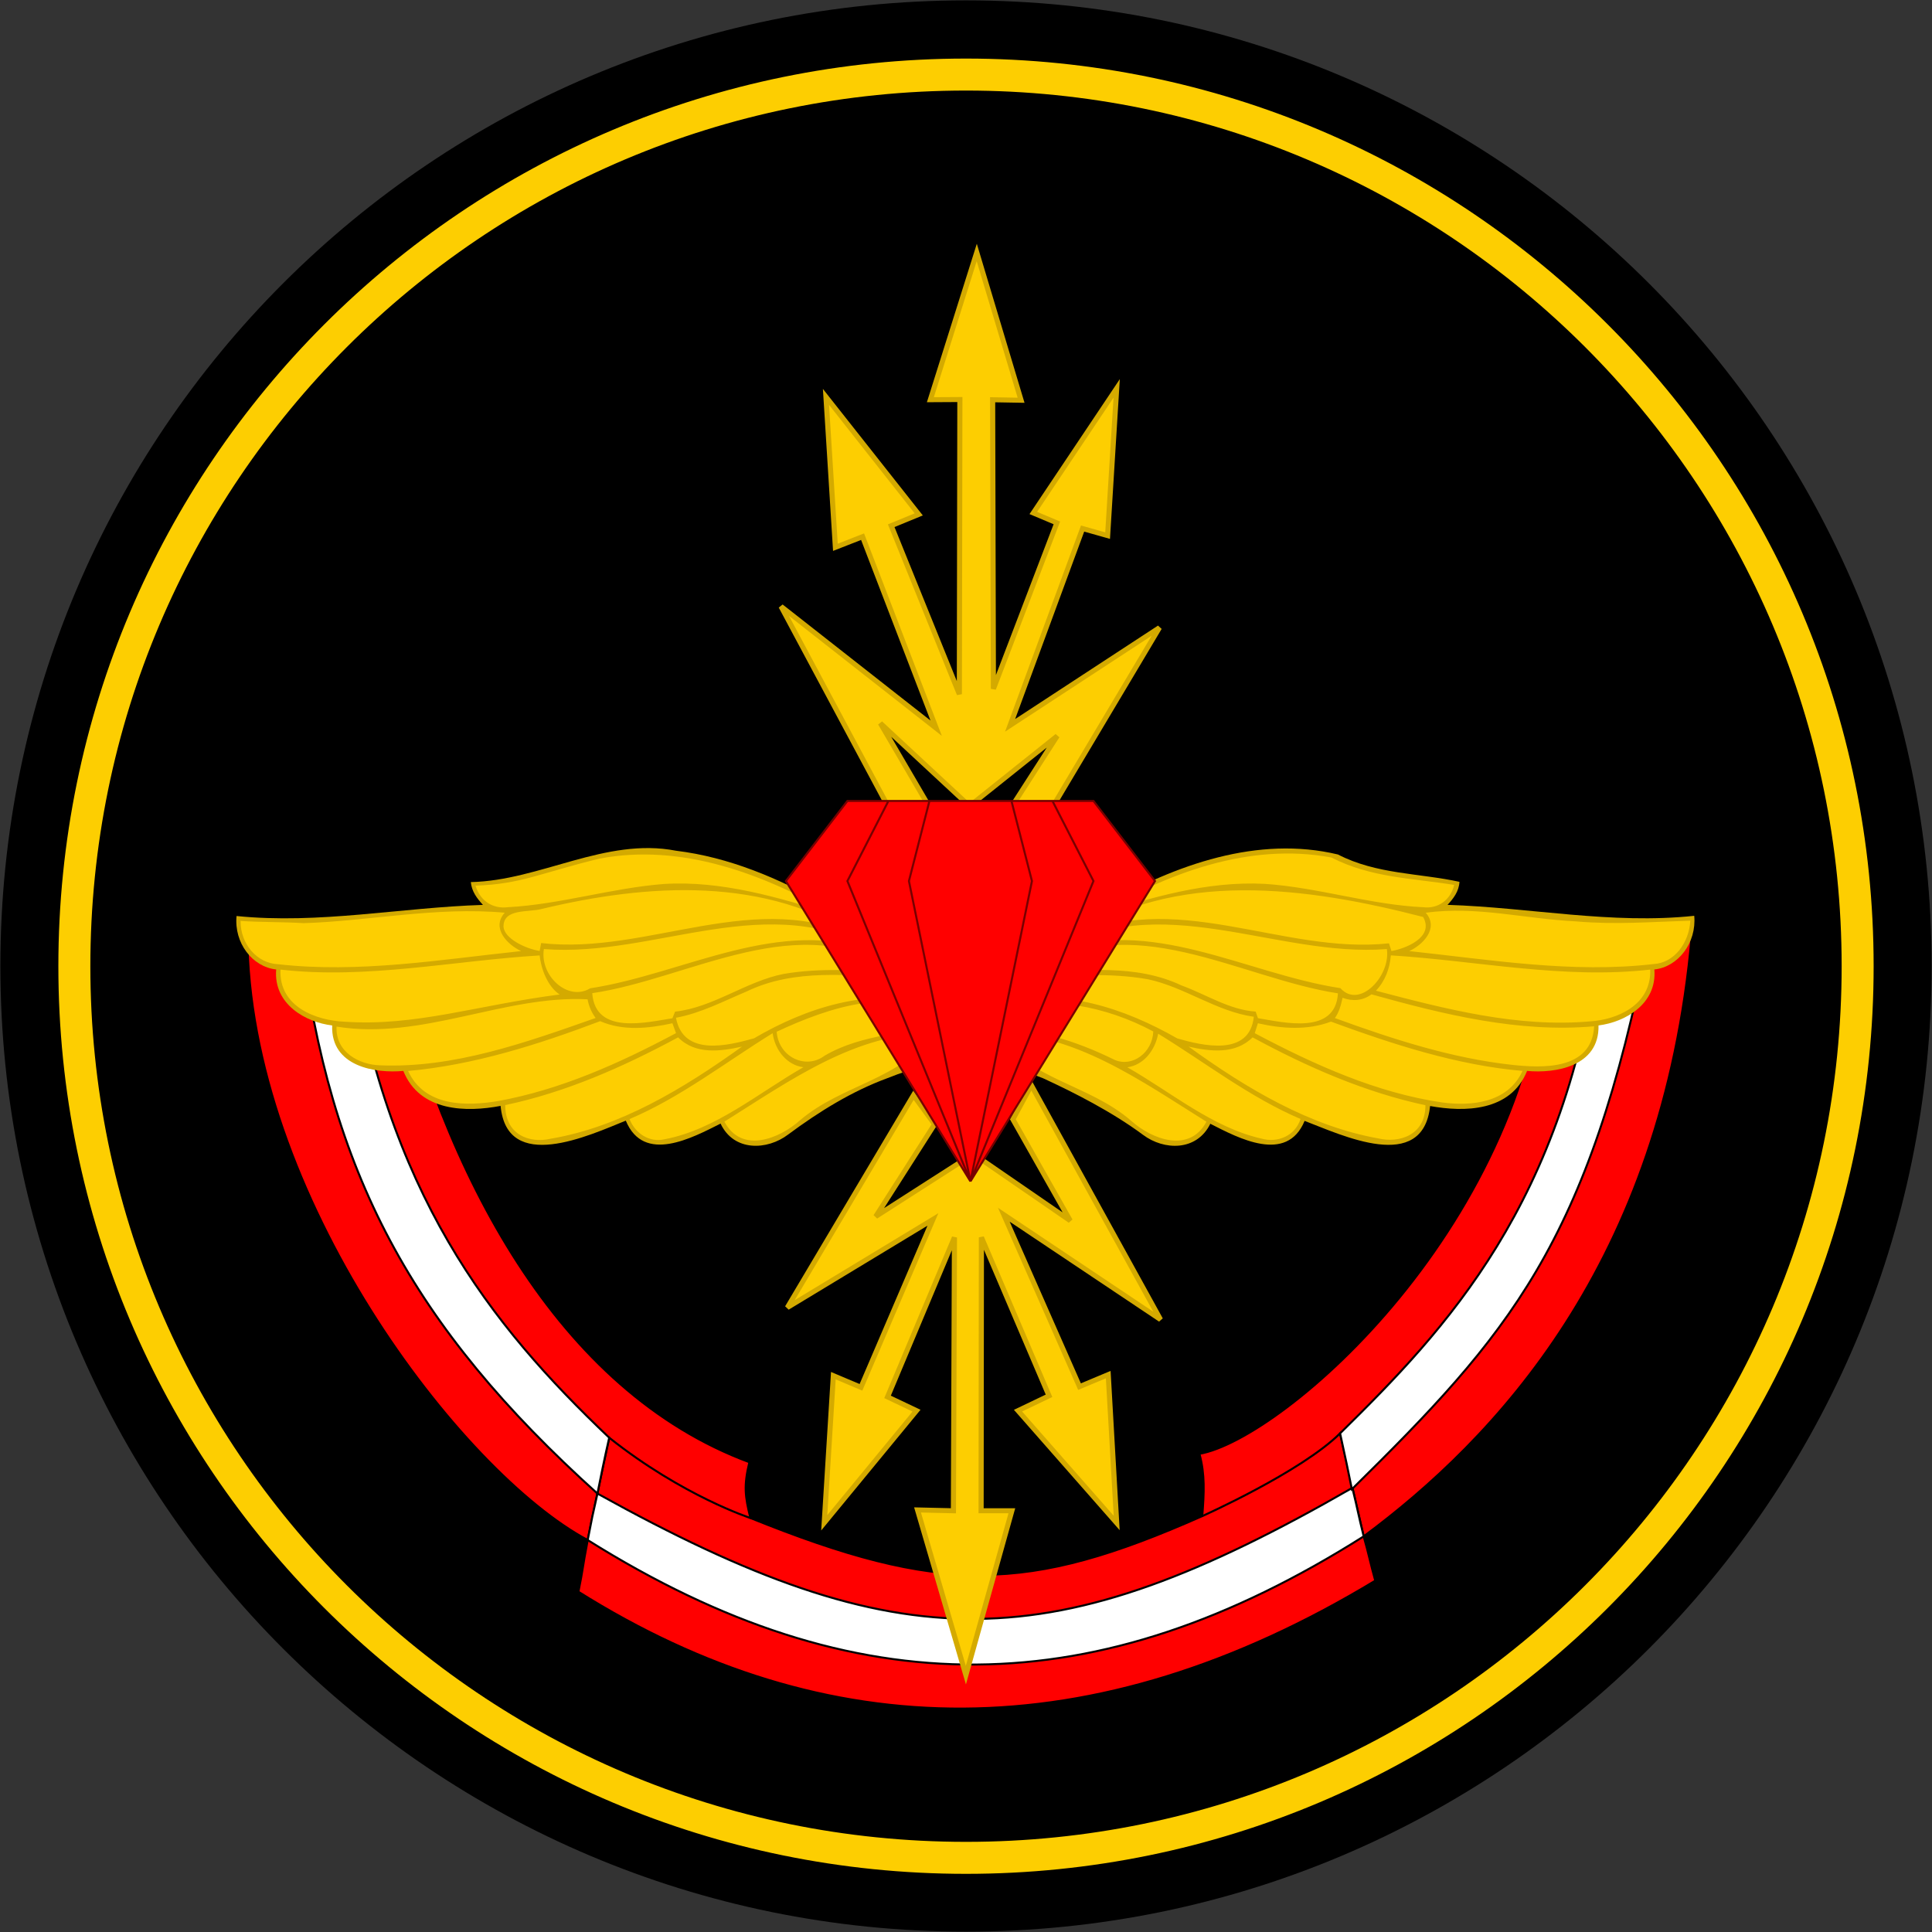 <?xml version="1.0" encoding="UTF-8" standalone="no"?>
<!-- Creator: CorelDRAW 2017 -->

<svg
   xmlns:dc="http://purl.org/dc/elements/1.1/"
   xmlns:cc="http://creativecommons.org/ns#"
   xmlns:rdf="http://www.w3.org/1999/02/22-rdf-syntax-ns#"
   xmlns:svg="http://www.w3.org/2000/svg"
   xmlns="http://www.w3.org/2000/svg"
   xmlns:sodipodi="http://sodipodi.sourceforge.net/DTD/sodipodi-0.dtd"
   xmlns:inkscape="http://www.inkscape.org/namespaces/inkscape"
   xml:space="preserve"
   width="92.64mm"
   height="92.64mm"
   version="1.1"
   style="shape-rendering:geometricPrecision; text-rendering:geometricPrecision; image-rendering:optimizeQuality; fill-rule:evenodd; clip-rule:evenodd"
   viewBox="0 0 9264 9264"
   sodipodi:docname="Старый рубин.svg"
   inkscape:version="0.92.1 r15371"
   id="svg45"><rect x="0" y="0" width="9264" height="9264" fill="#333333" stroke="none"/><sodipodi:namedview
     pagecolor="#ffffff"
     bordercolor="#666666"
     borderopacity="1"
     objecttolerance="10"
     gridtolerance="10"
     guidetolerance="10"
     inkscape:pageopacity="0"
     inkscape:pageshadow="2"
     inkscape:window-width="1366"
     inkscape:window-height="705"
     id="namedview47"
     showgrid="false"
     inkscape:zoom="0.33701245"
     inkscape:cx="222.73127"
     inkscape:cy="134.39092"
     inkscape:window-x="-8"
     inkscape:window-y="-8"
     inkscape:window-maximized="1"
     inkscape:current-layer="svg45" /><defs
     id="defs9"><style
       type="text/css"
       id="style2"><![CDATA[
    .fil2 {fill:none}
    .fil0 {fill:black}
    .fil3 {fill:#262324}
    .fil4 {fill:#2B2A29}
    .fil11 {fill:#58595B}
    .fil12 {fill:#7EA6CC}
    .fil9 {fill:#BBBDC0}
    .fil10 {fill:#E6E7E8}
    .fil7 {fill:#ED1C24}
    .fil5 {fill:#FFED00}
    .fil1 {fill:yellow}
    .fil8 {fill:white}
    .fil6 {fill:url(#id0)}
   ]]></style><linearGradient
       id="id0"
       gradientUnits="userSpaceOnUse"
       x1="3947.29"
       y1="2775.12"
       x2="5315.17"
       y2="2775.12"><stop
         offset="0"
         style="stop-opacity:1; stop-color:#B99E5E"
         id="stop4" /><stop
         offset="1"
         style="stop-opacity:1; stop-color:#907625"
         id="stop6" /></linearGradient></defs><g
     id="Layer_x0020_1"></g><g
     id="g4547"><g
       id="Слой_x0020_1"><g
         id="_245040448"><path
           inkscape:connector-curvature="0"
           d="M4632 1.79c-2557.05,0 -4630.21,2073.15 -4630.21,4630.21 0,2557.05 2073.16,4630.21 4630.21,4630.21 2557.06,0 4630.21,-2073.16 4630.21,-4630.21 0,-2557.06 -2073.15,-4630.21 -4630.21,-4630.21z"
           class="fil0"
           id="path7" /><path
           style="fill:#fdce01;fill-opacity:1"
           inkscape:connector-curvature="0"
           d="M4632 280.85c-2402.68,0 -4352.14,1948.47 -4352.14,4352.14 0,2402.68 1948.47,4352.14 4352.14,4352.14 2402.68,0 4352.14,-1948.47 4352.14,-4352.14 0,-2402.68 -1948.47,-4352.14 -4352.14,-4352.14zm0 153.38c-2318.57,0 -4198.75,1880.19 -4198.75,4198.76 0,2318.57 1880.18,4198.75 4198.75,4198.75 2318.57,0 4198.76,-1880.18 4198.76,-4198.75 0,-2318.57 -1880.19,-4198.76 -4198.76,-4198.76z"
           class="fil1"
           id="path9" /><g
           id="g21"><path
             inkscape:connector-curvature="0"
             d="M4302.48 6515.16c-57.4,5.94 -97.97,29.69 -115.78,81.14 61.35,21.77 124.69,41.56 200.88,46.51 81.14,-1.98 87.08,-77.19 57.4,-77.19 -63.33,5.94 -90.05,-48.49 -142.5,-50.47l0 0.01zm674.88 0c57.4,5.94 97.97,29.69 115.78,81.14 -61.35,21.77 -124.69,41.56 -200.88,46.51 -81.14,-1.98 -87.08,-77.19 -57.4,-77.19 63.33,5.94 90.05,-48.49 142.5,-50.47l0 0.01z"
             class="fil2"
             id="path19" /></g><g
           id="g35" /></g><sodipodi:namedview
         inkscape:current-layer="svg54"
         inkscape:window-maximized="1"
         inkscape:window-y="-8"
         inkscape:window-x="-8"
         inkscape:cy="39.192996"
         inkscape:cx="188.97638"
         inkscape:zoom="0.96956098"
         showgrid="false"
         id="namedview56"
         inkscape:window-height="705"
         inkscape:window-width="1366"
         inkscape:pageshadow="2"
         inkscape:pageopacity="0"
         guidetolerance="10"
         gridtolerance="10"
         objecttolerance="10"
         borderopacity="1"
         bordercolor="#666666"
         pagecolor="#ffffff" /></g><g
       transform="matrix(9.832,0,0,9.601,-481.96,-1199.9)"
       id="g4530"><g
         id="#ffffffff"
         transform="matrix(1.494,0,0,1.494,116.003,337.424)" /><g
         transform="translate(0.234,0.943)"
         id="g4537"><path
           sodipodi:nodetypes="ccccccccccccc"
           inkscape:connector-curvature="0"
           id="path4506"
           d="m 169.389,590.516 c 0.404,130.362 104.388,268.992 166.014,302.667 -2.75,14.747 -2.139,13.739 -4.541,25.821 120.702,77.566 250.653,79.895 388.645,-5.541 -2.301,-8.397 -3.269,-13.567 -5.648,-22.123 63.414,-48.201 145.836,-135.801 159.998,-300.089 -19.377,1.531 -54.654,1.552 -69.718,0.272 -7.55,143.851 -129.832,251.432 -170.409,258.591 2.755,10.397 2.265,19.414 1.385,31.113 -85.423,38.751 -127.779,39.161 -220.349,0.945 -2.612,-10.728 -3.283,-16.172 -0.5,-27.864 -93.176,-35.377 -149.379,-143.21 -175.526,-258.386 -19.902,-2.941 -56.322,-4.797 -69.351,-5.405 z"
           style="fill:#ff0000;fill-opacity:1;stroke:#000000;stroke-width:1px;stroke-linecap:butt;stroke-linejoin:miter;stroke-opacity:1" /><path
           sodipodi:nodetypes="ccc"
           inkscape:connector-curvature="0"
           id="path4510"
           d="m 335.403,893.183 c 0,0 5.92,-29.598 10.504,-51.105 35.85,29.151 68.858,40.093 68.858,40.093"
           style="fill:none;stroke:#000000;stroke-width:1px;stroke-linecap:butt;stroke-linejoin:miter;stroke-opacity:1" /><path
           sodipodi:nodetypes="ccc"
           inkscape:connector-curvature="0"
           id="path4512"
           d="m 713.859,891.34 c 0,0 -5.535,-24.227 -11.522,-51.438 -19.123,19.33 -67.222,41.325 -67.222,41.325"
           style="fill:none;stroke:#000000;stroke-width:1px;stroke-linecap:butt;stroke-linejoin:miter;stroke-opacity:1" /><path
           sodipodi:nodetypes="ccccc"
           inkscape:connector-curvature="0"
           id="path4518"
           d="m 340.159,869.971 c 148.344,84.278 221.454,83.563 368.165,-2.859 2.695,11.195 2.818,13.003 5.535,24.227 -129.973,84.122 -247.421,85.962 -378.456,1.843 2.675,-14.199 1.69,-9.079 4.756,-23.212 z"
           style="fill:#ffffff;stroke:#000000;stroke-width:1px;stroke-linecap:butt;stroke-linejoin:miter;stroke-opacity:1" /><path
           style="fill:#ffffff;stroke:#000000;stroke-width:1px;stroke-linecap:butt;stroke-linejoin:miter;stroke-opacity:1"
           d="m 218.624,593.684 c 18.311,126.441 69.353,191.976 127.284,248.395 -2.191,9.75 -4.383,20.767 -5.749,27.893 -90.853,-83.892 -130.602,-160.521 -144.811,-277.992 8.037,0.535 15.45,1.218 23.276,1.704 z"
           id="path4520-6"
           inkscape:connector-curvature="0"
           sodipodi:nodetypes="ccccc" /><path
           sodipodi:nodetypes="ccccc"
           inkscape:connector-curvature="0"
           id="path4522"
           d="M 829.201,592.486 C 812.473,725.26 753.934,787.875 702.337,839.902 c 2.191,10.17 4.383,20.767 5.749,27.893 76.098,-76.831 115.732,-122.379 144.811,-275.543 -8.037,0.535 -15.87,-0.251 -23.695,0.235 z"
           style="fill:#ffffff;stroke:#000000;stroke-width:1px;stroke-linecap:butt;stroke-linejoin:miter;stroke-opacity:1" /></g><g
         id="g4511"
         transform="matrix(1,0,0,1.147,-1124.033,9.266)"><g
           transform="matrix(1.494,0,0,1.494,116.003,337.424)"
           id="#000000ff"><path
             inkscape:connector-curvature="0"
             id="path4503"
             style="fill:#d4aa00"
             d="m 1068.132,105.449 c 23.16,-11.83 50.1,-20.31 76.15,-14.74 12.56,5.81 26.66,5.42 39.67,7.97 -0.17,2.78 -1.97,4.87 -3.9,6.71 26.949,0.76 53.47,5.76 80.539,3.19 0.81,7.83 -5.24,14.92 -13.02,15.64 0.93,10.12 -9.67,15.38 -18.23,16.31 0.31,12.01 -14.19,14.03 -23.32,13.26 -5.36,11.95 -20.589,12.03 -31.649,10.23 -2.37,19.81 -28.9,8.44 -40.97,4.33 -5.84,12.57 -21.63,5.01 -30.78,0.84 -4.42,8.04 -15.1,7.83 -21.96,3.23 -10.18,-6.74 -22.53,-12.333 -32.6,-16.48 -18.755,-6.75 -32.883,-6.479 -50.76,-0.07 -11.6,3.8 -22.34,9.73 -32.47,16.44 -6.83,4.66 -17.77,5.04 -22.08,-3.17 -9.23,4.13 -25.06,11.84 -30.94,-0.86 -11.95,4.31 -38.79,15.48 -40.87,-4.3 -11.09,1.88 -26.36,1.79 -31.75,-10.19 -9.07,0.76 -23.73,-1.23 -23.23,-13.26 -8.59,-0.89 -19.23,-6.17 -18.28,-16.31 -7.78,-0.74 -13.78,-7.73 -12.94,-15.58 27.04,2.44 53.52,-2.48 80.44,-3.24 -1.9,-1.83 -3.69,-3.92 -3.96,-6.65 22.56,-0.41 43.93,-13.13 66.97,-9.14 17.21,1.87 33.64,8.01 48.97,15.85"
             sodipodi:nodetypes="cccccccccccccccccccccccccc" /></g><g
           transform="matrix(1.494,0,0,1.494,116.003,337.424)"
           id="#fdce01ff"><path
             id="path4505"
             style="opacity:1;fill:#fdce01"
             d="m 1116.422,144.009 c 17.96,8.7 36.76,16.03 56.42,19.78 0.032,8.836 -8.73,11.1 -15.34,9.68 -22.47,-3.59 -43.06,-14.56 -61.97,-26.77 6.9,1.41 15.18,2.38 20.89,-2.69 z m -187.53,0 c 5.66,5.13 13.97,4.06 20.86,2.69 -19.11,12.24 -39.82,23.44 -62.52,26.86 -6.52,1.38 -14.771,-0.937 -14.78,-9.81 19.68,-3.68 38.46,-11.08 56.44,-19.74 z m 156.71,-1.07 c 15.41,8.43 29.95,18.57 46.47,24.86 -1.86,5.09 -7.68,6.98 -12.64,5.74 -16.13,-3.25 -29.49,-13.49 -43.89,-20.81 5.21,-0.64 9.01,-4.8 10.06,-9.79 z m -52.99,-0.23 c 25.5,-0.11 47.32,13.95 68.74,25.89 -5.53,9.26 -17.74,5.18 -24.54,-0.26 -13.86,-10.7 -32.72,-11.76 -44.2,-25.63 z m -88.61,25.86 c 21.31,-11.92 43.1,-26.02 68.52,-25.76 -11.37,13.75 -30.05,14.87 -43.84,25.36 -6.82,5.47 -19.13,9.81 -24.68,0.4 z m -30.97,-0.75 c 16.63,-6.28 31.25,-16.49 46.71,-25.02 0.81,5.13 4.8,9.32 10.04,9.91 -14.81,7.56 -28.64,18.2 -45.43,21.02 -4.69,0.95 -9.39,-1.57 -11.32,-5.91 z m 205.12,-27.92 c 7.86,1.59 16.15,2.12 23.85,-0.48 20.34,6.65 41.12,12.71 62.539,14.37 -4.87,9.44 -16.89,10.31 -26.23,9.19 -21.44,-2.8 -41.76,-11 -61.19,-20.19 0.34,-0.96 0.69,-1.93 1.03,-2.89 z m -277.41,13.91 c 21.48,-1.74 42.36,-7.66 62.7,-14.52 7.52,2.92 15.84,2.12 23.59,0.61 0.38,0.96 0.77,1.92 1.17,2.88 -18.48,8.81 -37.77,16.51 -58.08,19.79 -10.15,1.5 -23.89,1.8 -29.38,-8.76 z m 192.52,-18.44 c 17.1,-3.44 35.07,-0.58 50.74,6.92 -0.27,6.18 -6.81,10.5 -12.59,8.29 -12.73,-5.61 -26.51,-9.48 -40.51,-9.26 -0.56,-0.49 -1.68,-1.49 -2.24,-1.98 1.51,-1.35 3.04,-2.68 4.6,-3.97 z m -72.2,7 c 16.82,-7.02 39.76,-14.17 55.75,-2.91 -12.75,3.64 -27.66,3.35 -40.13,9.91 -6.04,4.08 -14.95,0.49 -15.62,-7 z m 184.728,-9.895 c 3.261,1.107 6.653,0.85 9.432,-1.005 23.7,5.91 48.12,11.25 72.69,9.31 -0.74,12.94 -17.16,12.14 -26.59,11.26 -19.869,-1.91 -39.139,-7.51 -58.05,-13.66 1.35,-1.57 2.038,-3.895 2.518,-5.905 z m -328.398,8.395 c 27.85,4.06 54.97,-9.25 81.95,-7.95 0.4,2.02 1.3,3.86 2.63,5.44 -22.83,7.17 -46.4,14.72 -70.58,13.79 -6.43,-0.2 -14.39,-3.73 -14,-11.28 z m 226.2,-14.35 c 12.9,-0.46 25.92,-1.48 38.74,0.57 11.91,2.27 22.4,9.42 34.49,10.91 -1.39,11.8 -16.95,8.38 -24.98,6.32 -17.26,-8.81 -37.17,-14.67 -56.6,-10.6 2.71,-2.48 5.59,-4.77 8.35,-7.2 z m -92.35,4.12 c 15.81,-6.83 33.46,-4.58 50.18,-4.09 3.16,2.05 5.79,4.81 8.71,7.19 -19.37,-3.99 -39.31,1.57 -56.46,10.55 -8.24,2.04 -23.09,5.51 -25.48,-6 8.05,-1.31 15.47,-4.8 23.05,-7.65 z m 210.31,-10.53 c 28.13,1.57 56.39,7.02 84.669,4.15 0.4,10.43 -10.99,14.62 -19.62,15.09 -23.62,1.86 -47.07,-3.57 -69.93,-8.94 2.91,-2.68 4.55,-6.38 4.88,-10.3 z m -362.46,4.15 c 28.26,2.88 56.5,-2.61 84.61,-4.13 0.4,3.87 2.603,9.071 6.502,11.385 -26.928,3.096 -47.112,9.385 -70.332,7.925 -8.86,-0.35 -21.34,-4.19 -20.78,-15.18 z m 246.27,0.68 c 30.87,-19.07 66.86,1.86 98.92,6.24 -0.81,12.25 -17.78,8.45 -26.11,7.24 -0.19,-0.48 -0.57,-1.44 -0.75,-1.92 -8.58,-0.51 -16.16,-5.01 -24.19,-7.62 -15.13,-6.39 -31.91,-4.22 -47.87,-3.94 z m -144.5,6.19 c 32.09,-4.22 68.14,-25.34 98.99,-6.17 -12.17,-0.43 -24.43,-1.3 -36.52,0.56 -12.26,2.16 -22.99,9.79 -35.44,10.99 -0.22,0.48 -0.64,1.44 -0.86,1.93 -8.39,1.16 -25.21,4.97 -26.17,-7.31 z m 150.26,-11.8 c 34.97,-19.13 72.7,1.5 109.13,-1.06 1.32,7.78 -8.95,17.63 -15.16,11.4 -31.01,-4.22 -62.14,-21.45 -93.97,-10.34 z m -166.05,-1.06 c 36.26,2.61 73.91,-18.07 108.7,0.96 -31.69,-10.85 -62.71,6.26 -93.58,10.48 -7.28,3.957 -16.52,-3.66 -15.12,-11.44 z m 287.87,-10.59 c 16.742,-2 31.794,1.745 49.185,2.534 12.766,1.002 24.408,0.131 37.184,-0.214 -0.4,6.48 -5.24,12.31 -11.97,12.64 -26.62,2.76 -53.319,-1.26 -79.799,-3.78 4.28,-1.71 9.88,-6.57 5.4,-11.18 z m -366.29,3.04 c 20.909,-0.554 43.134,-4.855 65.64,-3.04 -4.56,4.56 1.09,9.46 5.37,11.18 -26.38,2.49 -52.97,6.51 -79.48,3.82 -6.73,-0.29 -12.19,-5.85 -12.12,-12.6 6.86,0.4 13.74,0.26 20.59,0.64 z m 249.6,4.81 c 34.67,-20.91 78.39,-15.24 115.83,-6.61 3.77,5.94 -5.8,9.22 -10.33,9.94 -0.2,-0.56 -0.61,-1.69 -0.81,-2.26 -35.02,3.4 -70.44,-16.67 -104.69,-1.07 z m -171.87,-8.95 c 34.43,-7.36 73.37,-9.79 104.52,8.86 -34.29,-15.49 -69.71,4.73 -104.72,1.08 -0.13,0.58 -0.37,1.73 -0.5,2.31 -4.69,-0.68 -11.497,-3.635 -11.795,-7.04 -0.066,-5.425 8.025,-4.13 12.495,-5.21 z m 181.17,1.73 c 23.25,-12.34 50.06,-21.16 76.59,-16.72 12.97,5.929 26.14,5.976 40.084,7.99 -1.19,4.48 -5.384,6.99 -9.964,6.51 -17.48,-0.71 -34.48,-5.8 -51.94,-6.82 -18.68,-0.85 -36.99,3.91 -54.77,9.04 z m -162.27,-16.405 c 26.54,-4.49 53.16,4.295 76.51,16.325 -18.09,-4.99 -36.63,-9.97 -55.58,-8.92 -17.11,1.19 -33.8,5.95 -50.94,6.77 -4.58,0.52 -8.892,-1.57 -10.52,-6.29 15.078,-0.453 21.168,-3.702 40.53,-7.886 z"
             inkscape:connector-curvature="0"
             sodipodi:nodetypes="cccccccccccccccccccccccccccccccccccccccccccccccccccccccccccccccccccccccccccccccccccccccccccccccccccccccccccccccccccccccccccccccccccccccccc" /></g></g><g
         id="g4510"
         transform="rotate(-90,849.435,1419.423)"><g
           id="g4505" /></g><g
         id="g4515"><g
           id="g4519"><path
             style="fill:#fdce01;fill-opacity:1;stroke:#d4aa00;stroke-width:2.5;stroke-linecap:butt;stroke-linejoin:miter;stroke-miterlimit:4;stroke-dasharray:none;stroke-opacity:1"
             d="m 562.3,528.1 52.176,-89.654 -72.832,48.79 35.355,-98.288 12.198,3.536 4.419,-73.539 -40.659,62.225 11.49,4.95 L 533.5,469 l -0.375,-144.375 13.875,0.25 -21.62,-73.812 -22.627,73.539 14.392,-0.086 -0.25,147.164 -33.234,-84.146 13.435,-5.657 L 451.84,323.188 l 4.597,75.13 13.258,-5.303 35.886,95.636 L 429.92,427.839 482.3,528.1 h 20 l -23.942,-41.924 43.487,41.366 42.78,-35.002 -22.325,35.56 z"
             id="path4502"
             inkscape:connector-curvature="0"
             sodipodi:nodetypes="ccccccccccccccccccccccccccccc" /><path
             style="fill:#fdce01;fill-opacity:1;stroke:#d4aa00;stroke-width:2.5;stroke-linecap:butt;stroke-linejoin:miter;stroke-miterlimit:4;stroke-dasharray:none;stroke-opacity:1"
             d="M 494.5,672 433,778 504,734 468.909,817.848 455.445,812.025 451,885.5 496,829.5 481.875,822.625 514.5,743 514,879.5 l -17.5,-0.414 23.577,82.5 L 542.5,879.5 h -15 l 0.146,-136.561 32.975,79.146 L 545.5,829.5 593.621,885.586 589.5,811.5 l -14,6 L 538.586,731.646 615,784 552,667 l -9,17 27.975,50.621 -47.311,-33.333 v 0 l -47.553,31.222 28.718,-46.036 z"
             id="path4504"
             inkscape:connector-curvature="0"
             sodipodi:nodetypes="cccccccccccccccccccccccccccccc" /></g></g><path
         id="path4520"
         style="fill:#ff0000;fill-opacity:1;stroke:#770000;stroke-width:1px;stroke-linecap:butt;stroke-linejoin:miter;stroke-opacity:1"
         d="m 562.3,525 h -20 l 10,40 -30,150 60,-150 z m 20,0 30,40 -90,150 60,-150 -20,-40 z m -80,0 h 40 l 10,40 -30,150 -30,-150 z m -20,0 h 20 l -10,40 30,150 -60,-150 z m -20,0 -30,40 90,150 -60,-150 20,-40 z"
         inkscape:connector-curvature="0" /></g></g></svg>